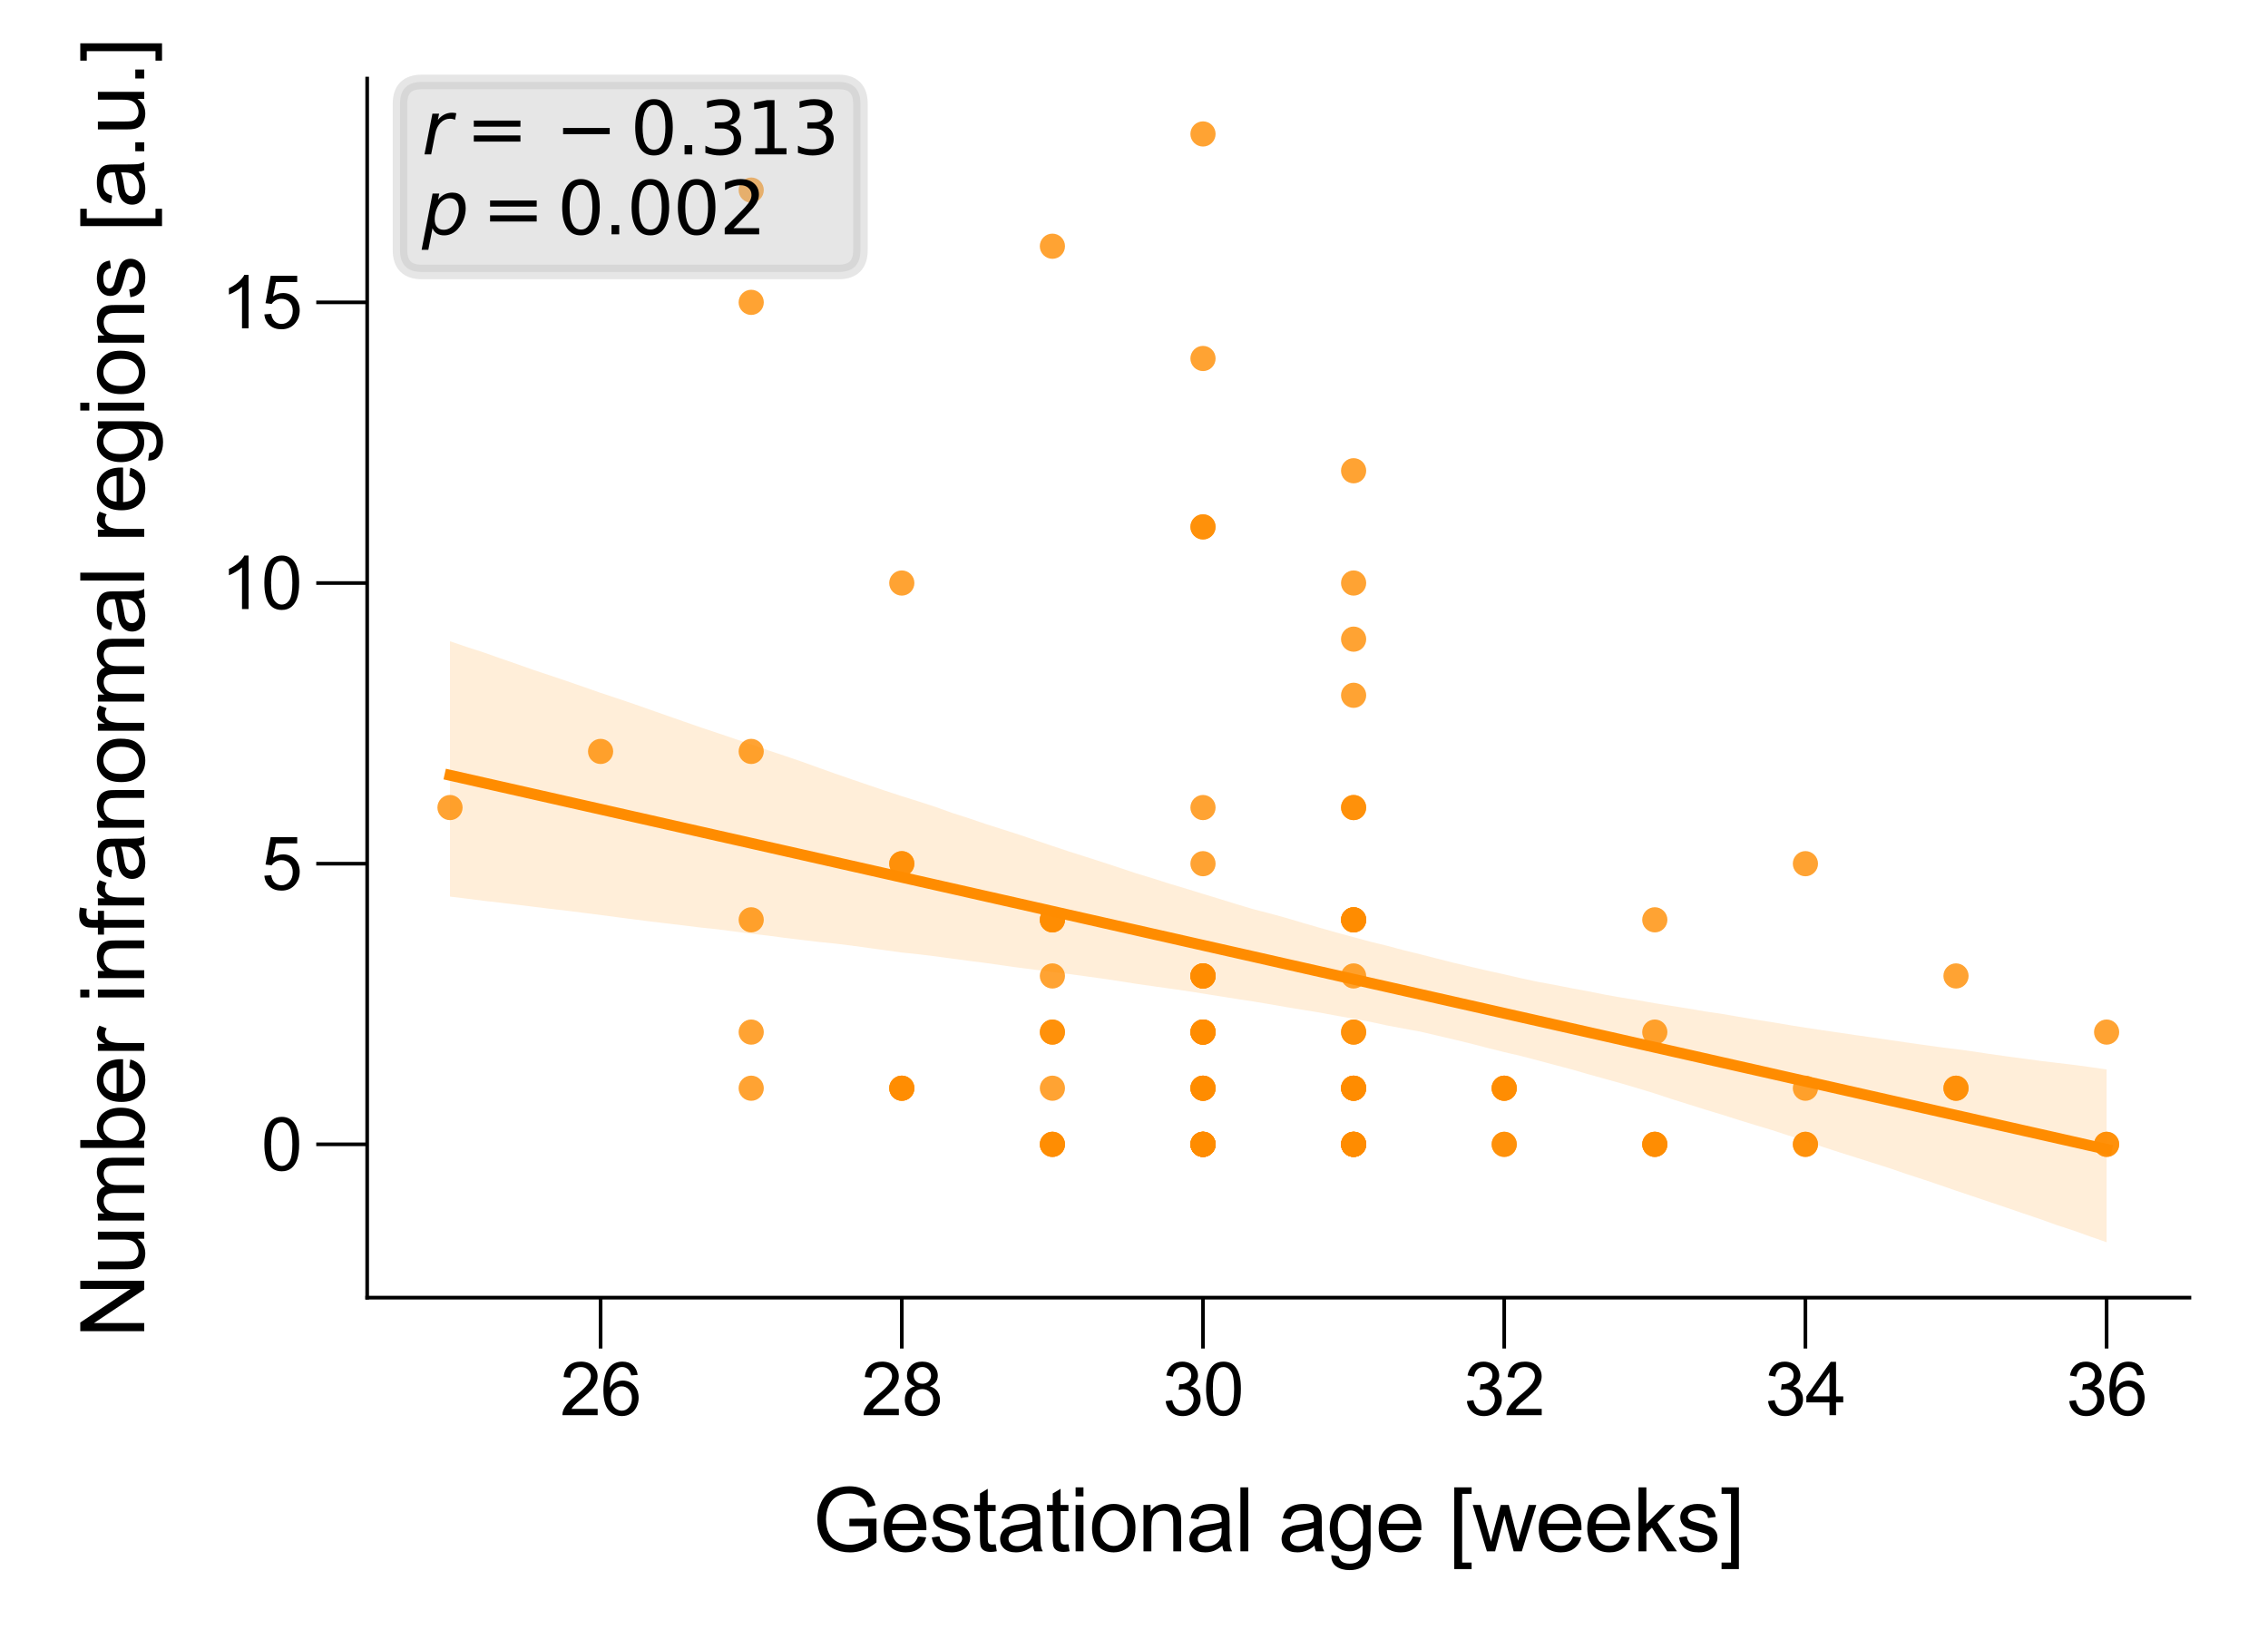 <?xml version="1.0" encoding="utf-8" standalone="no"?>
<!DOCTYPE svg PUBLIC "-//W3C//DTD SVG 1.1//EN"
  "http://www.w3.org/Graphics/SVG/1.1/DTD/svg11.dtd">
<svg xmlns:xlink="http://www.w3.org/1999/xlink" width="155.906pt" height="113.386pt" viewBox="0 0 155.906 113.386" xmlns="http://www.w3.org/2000/svg" version="1.1">
 <defs>
  <style type="text/css">*{stroke-linejoin: round; stroke-linecap: butt}</style>
 </defs>
 <g id="figure_1">
  <g id="patch_1">
   <path d="M 0 113.386 
L 155.906 113.386 
L 155.906 0 
L 0 0 
z
" style="fill: #ffffff"/>
  </g>
  <g id="axes_1">
   <g id="patch_2">
    <path d="M 25.24 89.218 
L 150.506 89.218 
L 150.506 5.4 
L 25.24 5.4 
z
" style="fill: #ffffff"/>
   </g>
   <g id="PathCollection_1">
    <defs>
     <path id="C0_0_2870282676" d="M 0 0.866 
C 0.23 0.866 0.45 0.775 0.612 0.612 
C 0.775 0.45 0.866 0.23 0.866 -0 
C 0.866 -0.23 0.775 -0.45 0.612 -0.612 
C 0.45 -0.775 0.23 -0.866 0 -0.866 
C -0.23 -0.866 -0.45 -0.775 -0.612 -0.612 
C -0.775 -0.45 -0.866 -0.23 -0.866 0 
C -0.866 0.23 -0.775 0.45 -0.612 0.612 
C -0.45 0.775 -0.23 0.866 0 0.866 
z
"/>
    </defs>
    <g clip-path="url(#pe7308d3057)">
     <use xlink:href="#C0_0_2870282676" x="82.696" y="78.678" style="fill: #ff8c00; fill-opacity: 0.8"/>
    </g>
    <g clip-path="url(#pe7308d3057)">
     <use xlink:href="#C0_0_2870282676" x="93.049" y="63.241" style="fill: #ff8c00; fill-opacity: 0.8"/>
    </g>
    <g clip-path="url(#pe7308d3057)">
     <use xlink:href="#C0_0_2870282676" x="93.049" y="74.819" style="fill: #ff8c00; fill-opacity: 0.8"/>
    </g>
    <g clip-path="url(#pe7308d3057)">
     <use xlink:href="#C0_0_2870282676" x="61.991" y="74.819" style="fill: #ff8c00; fill-opacity: 0.8"/>
    </g>
    <g clip-path="url(#pe7308d3057)">
     <use xlink:href="#C0_0_2870282676" x="93.049" y="67.1" style="fill: #ff8c00; fill-opacity: 0.8"/>
    </g>
    <g clip-path="url(#pe7308d3057)">
     <use xlink:href="#C0_0_2870282676" x="134.459" y="74.819" style="fill: #ff8c00; fill-opacity: 0.8"/>
    </g>
    <g clip-path="url(#pe7308d3057)">
     <use xlink:href="#C0_0_2870282676" x="93.049" y="40.085" style="fill: #ff8c00; fill-opacity: 0.8"/>
    </g>
    <g clip-path="url(#pe7308d3057)">
     <use xlink:href="#C0_0_2870282676" x="51.639" y="63.241" style="fill: #ff8c00; fill-opacity: 0.8"/>
    </g>
    <g clip-path="url(#pe7308d3057)">
     <use xlink:href="#C0_0_2870282676" x="82.696" y="67.1" style="fill: #ff8c00; fill-opacity: 0.8"/>
    </g>
    <g clip-path="url(#pe7308d3057)">
     <use xlink:href="#C0_0_2870282676" x="113.754" y="78.678" style="fill: #ff8c00; fill-opacity: 0.8"/>
    </g>
    <g clip-path="url(#pe7308d3057)">
     <use xlink:href="#C0_0_2870282676" x="41.286" y="51.663" style="fill: #ff8c00; fill-opacity: 0.8"/>
    </g>
    <g clip-path="url(#pe7308d3057)">
     <use xlink:href="#C0_0_2870282676" x="82.696" y="70.96" style="fill: #ff8c00; fill-opacity: 0.8"/>
    </g>
    <g clip-path="url(#pe7308d3057)">
     <use xlink:href="#C0_0_2870282676" x="82.696" y="78.678" style="fill: #ff8c00; fill-opacity: 0.8"/>
    </g>
    <g clip-path="url(#pe7308d3057)">
     <use xlink:href="#C0_0_2870282676" x="82.696" y="78.678" style="fill: #ff8c00; fill-opacity: 0.8"/>
    </g>
    <g clip-path="url(#pe7308d3057)">
     <use xlink:href="#C0_0_2870282676" x="72.344" y="63.241" style="fill: #ff8c00; fill-opacity: 0.8"/>
    </g>
    <g clip-path="url(#pe7308d3057)">
     <use xlink:href="#C0_0_2870282676" x="93.049" y="78.678" style="fill: #ff8c00; fill-opacity: 0.8"/>
    </g>
    <g clip-path="url(#pe7308d3057)">
     <use xlink:href="#C0_0_2870282676" x="72.344" y="78.678" style="fill: #ff8c00; fill-opacity: 0.8"/>
    </g>
    <g clip-path="url(#pe7308d3057)">
     <use xlink:href="#C0_0_2870282676" x="72.344" y="78.678" style="fill: #ff8c00; fill-opacity: 0.8"/>
    </g>
    <g clip-path="url(#pe7308d3057)">
     <use xlink:href="#C0_0_2870282676" x="82.696" y="55.522" style="fill: #ff8c00; fill-opacity: 0.8"/>
    </g>
    <g clip-path="url(#pe7308d3057)">
     <use xlink:href="#C0_0_2870282676" x="72.344" y="67.1" style="fill: #ff8c00; fill-opacity: 0.8"/>
    </g>
    <g clip-path="url(#pe7308d3057)">
     <use xlink:href="#C0_0_2870282676" x="51.639" y="20.788" style="fill: #ff8c00; fill-opacity: 0.8"/>
    </g>
    <g clip-path="url(#pe7308d3057)">
     <use xlink:href="#C0_0_2870282676" x="61.991" y="59.382" style="fill: #ff8c00; fill-opacity: 0.8"/>
    </g>
    <g clip-path="url(#pe7308d3057)">
     <use xlink:href="#C0_0_2870282676" x="93.049" y="74.819" style="fill: #ff8c00; fill-opacity: 0.8"/>
    </g>
    <g clip-path="url(#pe7308d3057)">
     <use xlink:href="#C0_0_2870282676" x="93.049" y="78.678" style="fill: #ff8c00; fill-opacity: 0.8"/>
    </g>
    <g clip-path="url(#pe7308d3057)">
     <use xlink:href="#C0_0_2870282676" x="30.934" y="55.522" style="fill: #ff8c00; fill-opacity: 0.8"/>
    </g>
    <g clip-path="url(#pe7308d3057)">
     <use xlink:href="#C0_0_2870282676" x="82.696" y="78.678" style="fill: #ff8c00; fill-opacity: 0.8"/>
    </g>
    <g clip-path="url(#pe7308d3057)">
     <use xlink:href="#C0_0_2870282676" x="82.696" y="78.678" style="fill: #ff8c00; fill-opacity: 0.8"/>
    </g>
    <g clip-path="url(#pe7308d3057)">
     <use xlink:href="#C0_0_2870282676" x="113.754" y="78.678" style="fill: #ff8c00; fill-opacity: 0.8"/>
    </g>
    <g clip-path="url(#pe7308d3057)">
     <use xlink:href="#C0_0_2870282676" x="82.696" y="24.647" style="fill: #ff8c00; fill-opacity: 0.8"/>
    </g>
    <g clip-path="url(#pe7308d3057)">
     <use xlink:href="#C0_0_2870282676" x="82.696" y="36.225" style="fill: #ff8c00; fill-opacity: 0.8"/>
    </g>
    <g clip-path="url(#pe7308d3057)">
     <use xlink:href="#C0_0_2870282676" x="82.696" y="74.819" style="fill: #ff8c00; fill-opacity: 0.8"/>
    </g>
    <g clip-path="url(#pe7308d3057)">
     <use xlink:href="#C0_0_2870282676" x="82.696" y="78.678" style="fill: #ff8c00; fill-opacity: 0.8"/>
    </g>
    <g clip-path="url(#pe7308d3057)">
     <use xlink:href="#C0_0_2870282676" x="144.812" y="78.678" style="fill: #ff8c00; fill-opacity: 0.8"/>
    </g>
    <g clip-path="url(#pe7308d3057)">
     <use xlink:href="#C0_0_2870282676" x="124.107" y="59.382" style="fill: #ff8c00; fill-opacity: 0.8"/>
    </g>
    <g clip-path="url(#pe7308d3057)">
     <use xlink:href="#C0_0_2870282676" x="93.049" y="70.96" style="fill: #ff8c00; fill-opacity: 0.8"/>
    </g>
    <g clip-path="url(#pe7308d3057)">
     <use xlink:href="#C0_0_2870282676" x="82.696" y="70.96" style="fill: #ff8c00; fill-opacity: 0.8"/>
    </g>
    <g clip-path="url(#pe7308d3057)">
     <use xlink:href="#C0_0_2870282676" x="61.991" y="40.085" style="fill: #ff8c00; fill-opacity: 0.8"/>
    </g>
    <g clip-path="url(#pe7308d3057)">
     <use xlink:href="#C0_0_2870282676" x="124.107" y="78.678" style="fill: #ff8c00; fill-opacity: 0.8"/>
    </g>
    <g clip-path="url(#pe7308d3057)">
     <use xlink:href="#C0_0_2870282676" x="72.344" y="70.96" style="fill: #ff8c00; fill-opacity: 0.8"/>
    </g>
    <g clip-path="url(#pe7308d3057)">
     <use xlink:href="#C0_0_2870282676" x="61.991" y="74.819" style="fill: #ff8c00; fill-opacity: 0.8"/>
    </g>
    <g clip-path="url(#pe7308d3057)">
     <use xlink:href="#C0_0_2870282676" x="51.639" y="74.819" style="fill: #ff8c00; fill-opacity: 0.8"/>
    </g>
    <g clip-path="url(#pe7308d3057)">
     <use xlink:href="#C0_0_2870282676" x="93.049" y="63.241" style="fill: #ff8c00; fill-opacity: 0.8"/>
    </g>
    <g clip-path="url(#pe7308d3057)">
     <use xlink:href="#C0_0_2870282676" x="72.344" y="63.241" style="fill: #ff8c00; fill-opacity: 0.8"/>
    </g>
    <g clip-path="url(#pe7308d3057)">
     <use xlink:href="#C0_0_2870282676" x="134.459" y="74.819" style="fill: #ff8c00; fill-opacity: 0.8"/>
    </g>
    <g clip-path="url(#pe7308d3057)">
     <use xlink:href="#C0_0_2870282676" x="93.049" y="78.678" style="fill: #ff8c00; fill-opacity: 0.8"/>
    </g>
    <g clip-path="url(#pe7308d3057)">
     <use xlink:href="#C0_0_2870282676" x="72.344" y="16.929" style="fill: #ff8c00; fill-opacity: 0.8"/>
    </g>
    <g clip-path="url(#pe7308d3057)">
     <use xlink:href="#C0_0_2870282676" x="134.459" y="67.1" style="fill: #ff8c00; fill-opacity: 0.8"/>
    </g>
    <g clip-path="url(#pe7308d3057)">
     <use xlink:href="#C0_0_2870282676" x="82.696" y="74.819" style="fill: #ff8c00; fill-opacity: 0.8"/>
    </g>
    <g clip-path="url(#pe7308d3057)">
     <use xlink:href="#C0_0_2870282676" x="82.696" y="67.1" style="fill: #ff8c00; fill-opacity: 0.8"/>
    </g>
    <g clip-path="url(#pe7308d3057)">
     <use xlink:href="#C0_0_2870282676" x="82.696" y="70.96" style="fill: #ff8c00; fill-opacity: 0.8"/>
    </g>
    <g clip-path="url(#pe7308d3057)">
     <use xlink:href="#C0_0_2870282676" x="113.754" y="78.678" style="fill: #ff8c00; fill-opacity: 0.8"/>
    </g>
    <g clip-path="url(#pe7308d3057)">
     <use xlink:href="#C0_0_2870282676" x="82.696" y="36.225" style="fill: #ff8c00; fill-opacity: 0.8"/>
    </g>
    <g clip-path="url(#pe7308d3057)">
     <use xlink:href="#C0_0_2870282676" x="51.639" y="13.069" style="fill: #ff8c00; fill-opacity: 0.8"/>
    </g>
    <g clip-path="url(#pe7308d3057)">
     <use xlink:href="#C0_0_2870282676" x="82.696" y="9.21" style="fill: #ff8c00; fill-opacity: 0.8"/>
    </g>
    <g clip-path="url(#pe7308d3057)">
     <use xlink:href="#C0_0_2870282676" x="103.402" y="78.678" style="fill: #ff8c00; fill-opacity: 0.8"/>
    </g>
    <g clip-path="url(#pe7308d3057)">
     <use xlink:href="#C0_0_2870282676" x="82.696" y="59.382" style="fill: #ff8c00; fill-opacity: 0.8"/>
    </g>
    <g clip-path="url(#pe7308d3057)">
     <use xlink:href="#C0_0_2870282676" x="93.049" y="74.819" style="fill: #ff8c00; fill-opacity: 0.8"/>
    </g>
    <g clip-path="url(#pe7308d3057)">
     <use xlink:href="#C0_0_2870282676" x="82.696" y="78.678" style="fill: #ff8c00; fill-opacity: 0.8"/>
    </g>
    <g clip-path="url(#pe7308d3057)">
     <use xlink:href="#C0_0_2870282676" x="93.049" y="43.944" style="fill: #ff8c00; fill-opacity: 0.8"/>
    </g>
    <g clip-path="url(#pe7308d3057)">
     <use xlink:href="#C0_0_2870282676" x="82.696" y="74.819" style="fill: #ff8c00; fill-opacity: 0.8"/>
    </g>
    <g clip-path="url(#pe7308d3057)">
     <use xlink:href="#C0_0_2870282676" x="93.049" y="63.241" style="fill: #ff8c00; fill-opacity: 0.8"/>
    </g>
    <g clip-path="url(#pe7308d3057)">
     <use xlink:href="#C0_0_2870282676" x="93.049" y="55.522" style="fill: #ff8c00; fill-opacity: 0.8"/>
    </g>
    <g clip-path="url(#pe7308d3057)">
     <use xlink:href="#C0_0_2870282676" x="72.344" y="74.819" style="fill: #ff8c00; fill-opacity: 0.8"/>
    </g>
    <g clip-path="url(#pe7308d3057)">
     <use xlink:href="#C0_0_2870282676" x="82.696" y="70.96" style="fill: #ff8c00; fill-opacity: 0.8"/>
    </g>
    <g clip-path="url(#pe7308d3057)">
     <use xlink:href="#C0_0_2870282676" x="82.696" y="70.96" style="fill: #ff8c00; fill-opacity: 0.8"/>
    </g>
    <g clip-path="url(#pe7308d3057)">
     <use xlink:href="#C0_0_2870282676" x="61.991" y="74.819" style="fill: #ff8c00; fill-opacity: 0.8"/>
    </g>
    <g clip-path="url(#pe7308d3057)">
     <use xlink:href="#C0_0_2870282676" x="93.049" y="78.678" style="fill: #ff8c00; fill-opacity: 0.8"/>
    </g>
    <g clip-path="url(#pe7308d3057)">
     <use xlink:href="#C0_0_2870282676" x="82.696" y="78.678" style="fill: #ff8c00; fill-opacity: 0.8"/>
    </g>
    <g clip-path="url(#pe7308d3057)">
     <use xlink:href="#C0_0_2870282676" x="93.049" y="55.522" style="fill: #ff8c00; fill-opacity: 0.8"/>
    </g>
    <g clip-path="url(#pe7308d3057)">
     <use xlink:href="#C0_0_2870282676" x="144.812" y="70.96" style="fill: #ff8c00; fill-opacity: 0.8"/>
    </g>
    <g clip-path="url(#pe7308d3057)">
     <use xlink:href="#C0_0_2870282676" x="124.107" y="78.678" style="fill: #ff8c00; fill-opacity: 0.8"/>
    </g>
    <g clip-path="url(#pe7308d3057)">
     <use xlink:href="#C0_0_2870282676" x="51.639" y="70.96" style="fill: #ff8c00; fill-opacity: 0.8"/>
    </g>
    <g clip-path="url(#pe7308d3057)">
     <use xlink:href="#C0_0_2870282676" x="144.812" y="78.678" style="fill: #ff8c00; fill-opacity: 0.8"/>
    </g>
    <g clip-path="url(#pe7308d3057)">
     <use xlink:href="#C0_0_2870282676" x="72.344" y="63.241" style="fill: #ff8c00; fill-opacity: 0.8"/>
    </g>
    <g clip-path="url(#pe7308d3057)">
     <use xlink:href="#C0_0_2870282676" x="82.696" y="67.1" style="fill: #ff8c00; fill-opacity: 0.8"/>
    </g>
    <g clip-path="url(#pe7308d3057)">
     <use xlink:href="#C0_0_2870282676" x="124.107" y="74.819" style="fill: #ff8c00; fill-opacity: 0.8"/>
    </g>
    <g clip-path="url(#pe7308d3057)">
     <use xlink:href="#C0_0_2870282676" x="51.639" y="51.663" style="fill: #ff8c00; fill-opacity: 0.8"/>
    </g>
    <g clip-path="url(#pe7308d3057)">
     <use xlink:href="#C0_0_2870282676" x="82.696" y="67.1" style="fill: #ff8c00; fill-opacity: 0.8"/>
    </g>
    <g clip-path="url(#pe7308d3057)">
     <use xlink:href="#C0_0_2870282676" x="61.991" y="59.382" style="fill: #ff8c00; fill-opacity: 0.8"/>
    </g>
    <g clip-path="url(#pe7308d3057)">
     <use xlink:href="#C0_0_2870282676" x="93.049" y="47.804" style="fill: #ff8c00; fill-opacity: 0.8"/>
    </g>
    <g clip-path="url(#pe7308d3057)">
     <use xlink:href="#C0_0_2870282676" x="82.696" y="74.819" style="fill: #ff8c00; fill-opacity: 0.8"/>
    </g>
    <g clip-path="url(#pe7308d3057)">
     <use xlink:href="#C0_0_2870282676" x="113.754" y="70.96" style="fill: #ff8c00; fill-opacity: 0.8"/>
    </g>
    <g clip-path="url(#pe7308d3057)">
     <use xlink:href="#C0_0_2870282676" x="72.344" y="70.96" style="fill: #ff8c00; fill-opacity: 0.8"/>
    </g>
    <g clip-path="url(#pe7308d3057)">
     <use xlink:href="#C0_0_2870282676" x="72.344" y="78.678" style="fill: #ff8c00; fill-opacity: 0.8"/>
    </g>
    <g clip-path="url(#pe7308d3057)">
     <use xlink:href="#C0_0_2870282676" x="103.402" y="74.819" style="fill: #ff8c00; fill-opacity: 0.8"/>
    </g>
    <g clip-path="url(#pe7308d3057)">
     <use xlink:href="#C0_0_2870282676" x="93.049" y="32.366" style="fill: #ff8c00; fill-opacity: 0.8"/>
    </g>
    <g clip-path="url(#pe7308d3057)">
     <use xlink:href="#C0_0_2870282676" x="93.049" y="74.819" style="fill: #ff8c00; fill-opacity: 0.8"/>
    </g>
    <g clip-path="url(#pe7308d3057)">
     <use xlink:href="#C0_0_2870282676" x="93.049" y="63.241" style="fill: #ff8c00; fill-opacity: 0.8"/>
    </g>
    <g clip-path="url(#pe7308d3057)">
     <use xlink:href="#C0_0_2870282676" x="82.696" y="67.1" style="fill: #ff8c00; fill-opacity: 0.8"/>
    </g>
    <g clip-path="url(#pe7308d3057)">
     <use xlink:href="#C0_0_2870282676" x="103.402" y="74.819" style="fill: #ff8c00; fill-opacity: 0.8"/>
    </g>
    <g clip-path="url(#pe7308d3057)">
     <use xlink:href="#C0_0_2870282676" x="93.049" y="78.678" style="fill: #ff8c00; fill-opacity: 0.8"/>
    </g>
    <g clip-path="url(#pe7308d3057)">
     <use xlink:href="#C0_0_2870282676" x="103.402" y="78.678" style="fill: #ff8c00; fill-opacity: 0.8"/>
    </g>
    <g clip-path="url(#pe7308d3057)">
     <use xlink:href="#C0_0_2870282676" x="93.049" y="78.678" style="fill: #ff8c00; fill-opacity: 0.8"/>
    </g>
    <g clip-path="url(#pe7308d3057)">
     <use xlink:href="#C0_0_2870282676" x="93.049" y="70.96" style="fill: #ff8c00; fill-opacity: 0.8"/>
    </g>
    <g clip-path="url(#pe7308d3057)">
     <use xlink:href="#C0_0_2870282676" x="103.402" y="74.819" style="fill: #ff8c00; fill-opacity: 0.8"/>
    </g>
    <g clip-path="url(#pe7308d3057)">
     <use xlink:href="#C0_0_2870282676" x="113.754" y="63.241" style="fill: #ff8c00; fill-opacity: 0.8"/>
    </g>
   </g>
   <g id="PolyCollection_1">
    <path d="M 30.934 44.089 
L 30.934 61.646 
L 32.084 61.784 
L 33.234 61.932 
L 34.385 62.063 
L 35.535 62.202 
L 36.685 62.344 
L 37.836 62.485 
L 38.986 62.618 
L 40.136 62.763 
L 41.286 62.909 
L 42.437 63.063 
L 43.587 63.211 
L 44.737 63.359 
L 45.888 63.495 
L 47.038 63.635 
L 48.188 63.775 
L 49.338 63.895 
L 50.489 64.044 
L 51.639 64.197 
L 52.789 64.328 
L 53.939 64.481 
L 55.09 64.62 
L 56.24 64.757 
L 57.39 64.874 
L 58.541 65.015 
L 59.691 65.172 
L 60.841 65.331 
L 61.991 65.49 
L 63.142 65.61 
L 64.292 65.75 
L 65.442 65.905 
L 66.593 66.061 
L 67.743 66.207 
L 68.893 66.371 
L 70.043 66.532 
L 71.194 66.679 
L 72.344 66.827 
L 73.494 66.969 
L 74.645 67.126 
L 75.795 67.285 
L 76.945 67.456 
L 78.095 67.64 
L 79.246 67.803 
L 80.396 67.966 
L 81.546 68.13 
L 82.696 68.312 
L 83.847 68.496 
L 84.997 68.678 
L 86.147 68.854 
L 87.298 69.046 
L 88.448 69.248 
L 89.598 69.435 
L 90.748 69.624 
L 91.899 69.838 
L 93.049 70.042 
L 94.199 70.256 
L 95.35 70.505 
L 96.5 70.721 
L 97.65 70.932 
L 98.8 71.2 
L 99.951 71.471 
L 101.101 71.75 
L 102.251 72.048 
L 103.402 72.337 
L 104.552 72.603 
L 105.702 72.905 
L 106.852 73.213 
L 108.003 73.516 
L 109.153 73.85 
L 110.303 74.168 
L 111.454 74.49 
L 112.604 74.829 
L 113.754 75.18 
L 114.904 75.562 
L 116.055 75.922 
L 117.205 76.284 
L 118.355 76.633 
L 119.505 76.998 
L 120.656 77.352 
L 121.806 77.699 
L 122.956 78.074 
L 124.107 78.447 
L 125.257 78.841 
L 126.407 79.214 
L 127.557 79.577 
L 128.708 79.943 
L 129.858 80.307 
L 131.008 80.703 
L 132.159 81.078 
L 133.309 81.464 
L 134.459 81.864 
L 135.609 82.25 
L 136.76 82.636 
L 137.91 83.024 
L 139.06 83.419 
L 140.211 83.807 
L 141.361 84.221 
L 142.511 84.595 
L 143.661 85.009 
L 144.812 85.408 
L 144.812 73.527 
L 144.812 73.527 
L 143.661 73.363 
L 142.511 73.208 
L 141.361 73.072 
L 140.211 72.934 
L 139.06 72.778 
L 137.91 72.624 
L 136.76 72.463 
L 135.609 72.288 
L 134.459 72.131 
L 133.309 71.989 
L 132.159 71.83 
L 131.008 71.666 
L 129.858 71.498 
L 128.708 71.329 
L 127.557 71.167 
L 126.407 70.995 
L 125.257 70.829 
L 124.107 70.656 
L 122.956 70.472 
L 121.806 70.278 
L 120.656 70.097 
L 119.505 69.904 
L 118.355 69.706 
L 117.205 69.537 
L 116.055 69.341 
L 114.904 69.158 
L 113.754 68.975 
L 112.604 68.77 
L 111.454 68.585 
L 110.303 68.38 
L 109.153 68.15 
L 108.003 67.939 
L 106.852 67.712 
L 105.702 67.501 
L 104.552 67.255 
L 103.402 66.99 
L 102.251 66.736 
L 101.101 66.469 
L 99.951 66.201 
L 98.8 65.908 
L 97.65 65.615 
L 96.5 65.333 
L 95.35 65.025 
L 94.199 64.745 
L 93.049 64.432 
L 91.899 64.122 
L 90.748 63.795 
L 89.598 63.464 
L 88.448 63.12 
L 87.298 62.805 
L 86.147 62.507 
L 84.997 62.163 
L 83.847 61.807 
L 82.696 61.459 
L 81.546 61.102 
L 80.396 60.759 
L 79.246 60.391 
L 78.095 60.043 
L 76.945 59.657 
L 75.795 59.28 
L 74.645 58.911 
L 73.494 58.546 
L 72.344 58.163 
L 71.194 57.772 
L 70.043 57.383 
L 68.893 57.013 
L 67.743 56.647 
L 66.593 56.257 
L 65.442 55.886 
L 64.292 55.474 
L 63.142 55.1 
L 61.991 54.74 
L 60.841 54.363 
L 59.691 53.973 
L 58.541 53.58 
L 57.39 53.183 
L 56.24 52.772 
L 55.09 52.357 
L 53.939 51.965 
L 52.789 51.58 
L 51.639 51.183 
L 50.489 50.792 
L 49.338 50.402 
L 48.188 50.019 
L 47.038 49.617 
L 45.888 49.215 
L 44.737 48.812 
L 43.587 48.407 
L 42.437 48.017 
L 41.286 47.637 
L 40.136 47.232 
L 38.986 46.836 
L 37.836 46.445 
L 36.685 46.066 
L 35.535 45.657 
L 34.385 45.26 
L 33.234 44.853 
L 32.084 44.481 
L 30.934 44.089 
z
" clip-path="url(#pe7308d3057)" style="fill: #ff8c00; fill-opacity: 0.15"/>
   </g>
   <g id="matplotlib.axis_1">
    <g id="xtick_1">
     <g id="line2d_1">
      <defs>
       <path id="m3d3ac3a932" d="M 0 0 
L 0 3.5 
" style="stroke: #000000; stroke-width: 0.25"/>
      </defs>
      <g>
       <use xlink:href="#m3d3ac3a932" x="41.286" y="89.218" style="stroke: #000000; stroke-width: 0.25"/>
      </g>
     </g>
     <g id="text_1">
      <!-- 26 -->
      <g transform="translate(38.506 97.297) scale(0.05 -0.05)">
       <defs>
        <path id="ArialMT-32" d="M 3222 541 
L 3222 0 
L 194 0 
Q 188 203 259 391 
Q 375 700 629 1000 
Q 884 1300 1366 1694 
Q 2113 2306 2375 2664 
Q 2638 3022 2638 3341 
Q 2638 3675 2398 3904 
Q 2159 4134 1775 4134 
Q 1369 4134 1125 3890 
Q 881 3647 878 3216 
L 300 3275 
Q 359 3922 746 4261 
Q 1134 4600 1788 4600 
Q 2447 4600 2831 4234 
Q 3216 3869 3216 3328 
Q 3216 3053 3103 2787 
Q 2991 2522 2730 2228 
Q 2469 1934 1863 1422 
Q 1356 997 1212 845 
Q 1069 694 975 541 
L 3222 541 
z
" transform="scale(0.016)"/>
        <path id="ArialMT-36" d="M 3184 3459 
L 2625 3416 
Q 2550 3747 2413 3897 
Q 2184 4138 1850 4138 
Q 1581 4138 1378 3988 
Q 1113 3794 959 3422 
Q 806 3050 800 2363 
Q 1003 2672 1297 2822 
Q 1591 2972 1913 2972 
Q 2475 2972 2870 2558 
Q 3266 2144 3266 1488 
Q 3266 1056 3080 686 
Q 2894 316 2569 119 
Q 2244 -78 1831 -78 
Q 1128 -78 684 439 
Q 241 956 241 2144 
Q 241 3472 731 4075 
Q 1159 4600 1884 4600 
Q 2425 4600 2770 4297 
Q 3116 3994 3184 3459 
z
M 888 1484 
Q 888 1194 1011 928 
Q 1134 663 1356 523 
Q 1578 384 1822 384 
Q 2178 384 2434 671 
Q 2691 959 2691 1453 
Q 2691 1928 2437 2201 
Q 2184 2475 1800 2475 
Q 1419 2475 1153 2201 
Q 888 1928 888 1484 
z
" transform="scale(0.016)"/>
       </defs>
       <use xlink:href="#ArialMT-32"/>
       <use xlink:href="#ArialMT-36" x="55.615"/>
      </g>
     </g>
    </g>
    <g id="xtick_2">
     <g id="line2d_2">
      <g>
       <use xlink:href="#m3d3ac3a932" x="61.991" y="89.218" style="stroke: #000000; stroke-width: 0.25"/>
      </g>
     </g>
     <g id="text_2">
      <!-- 28 -->
      <g transform="translate(59.211 97.297) scale(0.05 -0.05)">
       <defs>
        <path id="ArialMT-38" d="M 1131 2484 
Q 781 2613 612 2850 
Q 444 3088 444 3419 
Q 444 3919 803 4259 
Q 1163 4600 1759 4600 
Q 2359 4600 2725 4251 
Q 3091 3903 3091 3403 
Q 3091 3084 2923 2848 
Q 2756 2613 2416 2484 
Q 2838 2347 3058 2040 
Q 3278 1734 3278 1309 
Q 3278 722 2862 322 
Q 2447 -78 1769 -78 
Q 1091 -78 675 323 
Q 259 725 259 1325 
Q 259 1772 486 2073 
Q 713 2375 1131 2484 
z
M 1019 3438 
Q 1019 3113 1228 2906 
Q 1438 2700 1772 2700 
Q 2097 2700 2305 2904 
Q 2513 3109 2513 3406 
Q 2513 3716 2298 3927 
Q 2084 4138 1766 4138 
Q 1444 4138 1231 3931 
Q 1019 3725 1019 3438 
z
M 838 1322 
Q 838 1081 952 856 
Q 1066 631 1291 507 
Q 1516 384 1775 384 
Q 2178 384 2440 643 
Q 2703 903 2703 1303 
Q 2703 1709 2433 1975 
Q 2163 2241 1756 2241 
Q 1359 2241 1098 1978 
Q 838 1716 838 1322 
z
" transform="scale(0.016)"/>
       </defs>
       <use xlink:href="#ArialMT-32"/>
       <use xlink:href="#ArialMT-38" x="55.615"/>
      </g>
     </g>
    </g>
    <g id="xtick_3">
     <g id="line2d_3">
      <g>
       <use xlink:href="#m3d3ac3a932" x="82.696" y="89.218" style="stroke: #000000; stroke-width: 0.25"/>
      </g>
     </g>
     <g id="text_3">
      <!-- 30 -->
      <g transform="translate(79.916 97.297) scale(0.05 -0.05)">
       <defs>
        <path id="ArialMT-33" d="M 269 1209 
L 831 1284 
Q 928 806 1161 595 
Q 1394 384 1728 384 
Q 2125 384 2398 659 
Q 2672 934 2672 1341 
Q 2672 1728 2419 1979 
Q 2166 2231 1775 2231 
Q 1616 2231 1378 2169 
L 1441 2663 
Q 1497 2656 1531 2656 
Q 1891 2656 2178 2843 
Q 2466 3031 2466 3422 
Q 2466 3731 2256 3934 
Q 2047 4138 1716 4138 
Q 1388 4138 1169 3931 
Q 950 3725 888 3313 
L 325 3413 
Q 428 3978 793 4289 
Q 1159 4600 1703 4600 
Q 2078 4600 2393 4439 
Q 2709 4278 2876 4000 
Q 3044 3722 3044 3409 
Q 3044 3113 2884 2869 
Q 2725 2625 2413 2481 
Q 2819 2388 3044 2092 
Q 3269 1797 3269 1353 
Q 3269 753 2831 336 
Q 2394 -81 1725 -81 
Q 1122 -81 723 278 
Q 325 638 269 1209 
z
" transform="scale(0.016)"/>
        <path id="ArialMT-30" d="M 266 2259 
Q 266 3072 433 3567 
Q 600 4063 929 4331 
Q 1259 4600 1759 4600 
Q 2128 4600 2406 4451 
Q 2684 4303 2865 4023 
Q 3047 3744 3150 3342 
Q 3253 2941 3253 2259 
Q 3253 1453 3087 958 
Q 2922 463 2592 192 
Q 2263 -78 1759 -78 
Q 1097 -78 719 397 
Q 266 969 266 2259 
z
M 844 2259 
Q 844 1131 1108 757 
Q 1372 384 1759 384 
Q 2147 384 2411 759 
Q 2675 1134 2675 2259 
Q 2675 3391 2411 3762 
Q 2147 4134 1753 4134 
Q 1366 4134 1134 3806 
Q 844 3388 844 2259 
z
" transform="scale(0.016)"/>
       </defs>
       <use xlink:href="#ArialMT-33"/>
       <use xlink:href="#ArialMT-30" x="55.615"/>
      </g>
     </g>
    </g>
    <g id="xtick_4">
     <g id="line2d_4">
      <g>
       <use xlink:href="#m3d3ac3a932" x="103.402" y="89.218" style="stroke: #000000; stroke-width: 0.25"/>
      </g>
     </g>
     <g id="text_4">
      <!-- 32 -->
      <g transform="translate(100.621 97.297) scale(0.05 -0.05)">
       <use xlink:href="#ArialMT-33"/>
       <use xlink:href="#ArialMT-32" x="55.615"/>
      </g>
     </g>
    </g>
    <g id="xtick_5">
     <g id="line2d_5">
      <g>
       <use xlink:href="#m3d3ac3a932" x="124.107" y="89.218" style="stroke: #000000; stroke-width: 0.25"/>
      </g>
     </g>
     <g id="text_5">
      <!-- 34 -->
      <g transform="translate(121.326 97.297) scale(0.05 -0.05)">
       <defs>
        <path id="ArialMT-34" d="M 2069 0 
L 2069 1097 
L 81 1097 
L 81 1613 
L 2172 4581 
L 2631 4581 
L 2631 1613 
L 3250 1613 
L 3250 1097 
L 2631 1097 
L 2631 0 
L 2069 0 
z
M 2069 1613 
L 2069 3678 
L 634 1613 
L 2069 1613 
z
" transform="scale(0.016)"/>
       </defs>
       <use xlink:href="#ArialMT-33"/>
       <use xlink:href="#ArialMT-34" x="55.615"/>
      </g>
     </g>
    </g>
    <g id="xtick_6">
     <g id="line2d_6">
      <g>
       <use xlink:href="#m3d3ac3a932" x="144.812" y="89.218" style="stroke: #000000; stroke-width: 0.25"/>
      </g>
     </g>
     <g id="text_6">
      <!-- 36 -->
      <g transform="translate(142.031 97.297) scale(0.05 -0.05)">
       <use xlink:href="#ArialMT-33"/>
       <use xlink:href="#ArialMT-36" x="55.615"/>
      </g>
     </g>
    </g>
    <g id="text_7">
     <!-- Gestational age [weeks] -->
     <g transform="translate(55.856 106.659) scale(0.06 -0.06)">
      <defs>
       <path id="ArialMT-47" d="M 2638 1797 
L 2638 2334 
L 4578 2338 
L 4578 638 
Q 4131 281 3656 101 
Q 3181 -78 2681 -78 
Q 2006 -78 1454 211 
Q 903 500 622 1047 
Q 341 1594 341 2269 
Q 341 2938 620 3517 
Q 900 4097 1425 4378 
Q 1950 4659 2634 4659 
Q 3131 4659 3532 4498 
Q 3934 4338 4162 4050 
Q 4391 3763 4509 3300 
L 3963 3150 
Q 3859 3500 3706 3700 
Q 3553 3900 3268 4020 
Q 2984 4141 2638 4141 
Q 2222 4141 1919 4014 
Q 1616 3888 1430 3681 
Q 1244 3475 1141 3228 
Q 966 2803 966 2306 
Q 966 1694 1177 1281 
Q 1388 869 1791 669 
Q 2194 469 2647 469 
Q 3041 469 3416 620 
Q 3791 772 3984 944 
L 3984 1797 
L 2638 1797 
z
" transform="scale(0.016)"/>
       <path id="ArialMT-65" d="M 2694 1069 
L 3275 997 
Q 3138 488 2766 206 
Q 2394 -75 1816 -75 
Q 1088 -75 661 373 
Q 234 822 234 1631 
Q 234 2469 665 2931 
Q 1097 3394 1784 3394 
Q 2450 3394 2872 2941 
Q 3294 2488 3294 1666 
Q 3294 1616 3291 1516 
L 816 1516 
Q 847 969 1125 678 
Q 1403 388 1819 388 
Q 2128 388 2347 550 
Q 2566 713 2694 1069 
z
M 847 1978 
L 2700 1978 
Q 2663 2397 2488 2606 
Q 2219 2931 1791 2931 
Q 1403 2931 1139 2672 
Q 875 2413 847 1978 
z
" transform="scale(0.016)"/>
       <path id="ArialMT-73" d="M 197 991 
L 753 1078 
Q 800 744 1014 566 
Q 1228 388 1613 388 
Q 2000 388 2187 545 
Q 2375 703 2375 916 
Q 2375 1106 2209 1216 
Q 2094 1291 1634 1406 
Q 1016 1563 777 1677 
Q 538 1791 414 1992 
Q 291 2194 291 2438 
Q 291 2659 392 2848 
Q 494 3038 669 3163 
Q 800 3259 1026 3326 
Q 1253 3394 1513 3394 
Q 1903 3394 2198 3281 
Q 2494 3169 2634 2976 
Q 2775 2784 2828 2463 
L 2278 2388 
Q 2241 2644 2061 2787 
Q 1881 2931 1553 2931 
Q 1166 2931 1000 2803 
Q 834 2675 834 2503 
Q 834 2394 903 2306 
Q 972 2216 1119 2156 
Q 1203 2125 1616 2013 
Q 2213 1853 2448 1751 
Q 2684 1650 2818 1456 
Q 2953 1263 2953 975 
Q 2953 694 2789 445 
Q 2625 197 2315 61 
Q 2006 -75 1616 -75 
Q 969 -75 630 194 
Q 291 463 197 991 
z
" transform="scale(0.016)"/>
       <path id="ArialMT-74" d="M 1650 503 
L 1731 6 
Q 1494 -44 1306 -44 
Q 1000 -44 831 53 
Q 663 150 594 308 
Q 525 466 525 972 
L 525 2881 
L 113 2881 
L 113 3319 
L 525 3319 
L 525 4141 
L 1084 4478 
L 1084 3319 
L 1650 3319 
L 1650 2881 
L 1084 2881 
L 1084 941 
Q 1084 700 1114 631 
Q 1144 563 1211 522 
Q 1278 481 1403 481 
Q 1497 481 1650 503 
z
" transform="scale(0.016)"/>
       <path id="ArialMT-61" d="M 2588 409 
Q 2275 144 1986 34 
Q 1697 -75 1366 -75 
Q 819 -75 525 192 
Q 231 459 231 875 
Q 231 1119 342 1320 
Q 453 1522 633 1644 
Q 813 1766 1038 1828 
Q 1203 1872 1538 1913 
Q 2219 1994 2541 2106 
Q 2544 2222 2544 2253 
Q 2544 2597 2384 2738 
Q 2169 2928 1744 2928 
Q 1347 2928 1158 2789 
Q 969 2650 878 2297 
L 328 2372 
Q 403 2725 575 2942 
Q 747 3159 1072 3276 
Q 1397 3394 1825 3394 
Q 2250 3394 2515 3294 
Q 2781 3194 2906 3042 
Q 3031 2891 3081 2659 
Q 3109 2516 3109 2141 
L 3109 1391 
Q 3109 606 3145 398 
Q 3181 191 3288 0 
L 2700 0 
Q 2613 175 2588 409 
z
M 2541 1666 
Q 2234 1541 1622 1453 
Q 1275 1403 1131 1340 
Q 988 1278 909 1158 
Q 831 1038 831 891 
Q 831 666 1001 516 
Q 1172 366 1500 366 
Q 1825 366 2078 508 
Q 2331 650 2450 897 
Q 2541 1088 2541 1459 
L 2541 1666 
z
" transform="scale(0.016)"/>
       <path id="ArialMT-69" d="M 425 3934 
L 425 4581 
L 988 4581 
L 988 3934 
L 425 3934 
z
M 425 0 
L 425 3319 
L 988 3319 
L 988 0 
L 425 0 
z
" transform="scale(0.016)"/>
       <path id="ArialMT-6f" d="M 213 1659 
Q 213 2581 725 3025 
Q 1153 3394 1769 3394 
Q 2453 3394 2887 2945 
Q 3322 2497 3322 1706 
Q 3322 1066 3130 698 
Q 2938 331 2570 128 
Q 2203 -75 1769 -75 
Q 1072 -75 642 372 
Q 213 819 213 1659 
z
M 791 1659 
Q 791 1022 1069 705 
Q 1347 388 1769 388 
Q 2188 388 2466 706 
Q 2744 1025 2744 1678 
Q 2744 2294 2464 2611 
Q 2184 2928 1769 2928 
Q 1347 2928 1069 2612 
Q 791 2297 791 1659 
z
" transform="scale(0.016)"/>
       <path id="ArialMT-6e" d="M 422 0 
L 422 3319 
L 928 3319 
L 928 2847 
Q 1294 3394 1984 3394 
Q 2284 3394 2536 3286 
Q 2788 3178 2913 3003 
Q 3038 2828 3088 2588 
Q 3119 2431 3119 2041 
L 3119 0 
L 2556 0 
L 2556 2019 
Q 2556 2363 2490 2533 
Q 2425 2703 2258 2804 
Q 2091 2906 1866 2906 
Q 1506 2906 1245 2678 
Q 984 2450 984 1813 
L 984 0 
L 422 0 
z
" transform="scale(0.016)"/>
       <path id="ArialMT-6c" d="M 409 0 
L 409 4581 
L 972 4581 
L 972 0 
L 409 0 
z
" transform="scale(0.016)"/>
       <path id="ArialMT-20" transform="scale(0.016)"/>
       <path id="ArialMT-67" d="M 319 -275 
L 866 -356 
Q 900 -609 1056 -725 
Q 1266 -881 1628 -881 
Q 2019 -881 2231 -725 
Q 2444 -569 2519 -288 
Q 2563 -116 2559 434 
Q 2191 0 1641 0 
Q 956 0 581 494 
Q 206 988 206 1678 
Q 206 2153 378 2554 
Q 550 2956 876 3175 
Q 1203 3394 1644 3394 
Q 2231 3394 2613 2919 
L 2613 3319 
L 3131 3319 
L 3131 450 
Q 3131 -325 2973 -648 
Q 2816 -972 2473 -1159 
Q 2131 -1347 1631 -1347 
Q 1038 -1347 672 -1080 
Q 306 -813 319 -275 
z
M 784 1719 
Q 784 1066 1043 766 
Q 1303 466 1694 466 
Q 2081 466 2343 764 
Q 2606 1063 2606 1700 
Q 2606 2309 2336 2618 
Q 2066 2928 1684 2928 
Q 1309 2928 1046 2623 
Q 784 2319 784 1719 
z
" transform="scale(0.016)"/>
       <path id="ArialMT-5b" d="M 434 -1272 
L 434 4581 
L 1675 4581 
L 1675 4116 
L 997 4116 
L 997 -806 
L 1675 -806 
L 1675 -1272 
L 434 -1272 
z
" transform="scale(0.016)"/>
       <path id="ArialMT-77" d="M 1034 0 
L 19 3319 
L 600 3319 
L 1128 1403 
L 1325 691 
Q 1338 744 1497 1375 
L 2025 3319 
L 2603 3319 
L 3100 1394 
L 3266 759 
L 3456 1400 
L 4025 3319 
L 4572 3319 
L 3534 0 
L 2950 0 
L 2422 1988 
L 2294 2553 
L 1622 0 
L 1034 0 
z
" transform="scale(0.016)"/>
       <path id="ArialMT-6b" d="M 425 0 
L 425 4581 
L 988 4581 
L 988 1969 
L 2319 3319 
L 3047 3319 
L 1778 2088 
L 3175 0 
L 2481 0 
L 1384 1697 
L 988 1316 
L 988 0 
L 425 0 
z
" transform="scale(0.016)"/>
       <path id="ArialMT-5d" d="M 1363 -1272 
L 122 -1272 
L 122 -806 
L 800 -806 
L 800 4116 
L 122 4116 
L 122 4581 
L 1363 4581 
L 1363 -1272 
z
" transform="scale(0.016)"/>
      </defs>
      <use xlink:href="#ArialMT-47"/>
      <use xlink:href="#ArialMT-65" x="77.783"/>
      <use xlink:href="#ArialMT-73" x="133.398"/>
      <use xlink:href="#ArialMT-74" x="183.398"/>
      <use xlink:href="#ArialMT-61" x="211.182"/>
      <use xlink:href="#ArialMT-74" x="266.797"/>
      <use xlink:href="#ArialMT-69" x="294.58"/>
      <use xlink:href="#ArialMT-6f" x="316.797"/>
      <use xlink:href="#ArialMT-6e" x="372.412"/>
      <use xlink:href="#ArialMT-61" x="428.027"/>
      <use xlink:href="#ArialMT-6c" x="483.643"/>
      <use xlink:href="#ArialMT-20" x="505.859"/>
      <use xlink:href="#ArialMT-61" x="533.643"/>
      <use xlink:href="#ArialMT-67" x="589.258"/>
      <use xlink:href="#ArialMT-65" x="644.873"/>
      <use xlink:href="#ArialMT-20" x="700.488"/>
      <use xlink:href="#ArialMT-5b" x="728.271"/>
      <use xlink:href="#ArialMT-77" x="756.055"/>
      <use xlink:href="#ArialMT-65" x="828.271"/>
      <use xlink:href="#ArialMT-65" x="883.887"/>
      <use xlink:href="#ArialMT-6b" x="939.502"/>
      <use xlink:href="#ArialMT-73" x="989.502"/>
      <use xlink:href="#ArialMT-5d" x="1039.502"/>
     </g>
    </g>
   </g>
   <g id="matplotlib.axis_2">
    <g id="ytick_1">
     <g id="line2d_7">
      <defs>
       <path id="mf3d6068d07" d="M 0 0 
L -3.5 0 
" style="stroke: #000000; stroke-width: 0.25"/>
      </defs>
      <g>
       <use xlink:href="#mf3d6068d07" x="25.24" y="78.678" style="stroke: #000000; stroke-width: 0.25"/>
      </g>
     </g>
     <g id="text_8">
      <!-- 0 -->
      <g transform="translate(17.96 80.468) scale(0.05 -0.05)">
       <use xlink:href="#ArialMT-30"/>
      </g>
     </g>
    </g>
    <g id="ytick_2">
     <g id="line2d_8">
      <g>
       <use xlink:href="#mf3d6068d07" x="25.24" y="59.382" style="stroke: #000000; stroke-width: 0.25"/>
      </g>
     </g>
     <g id="text_9">
      <!-- 5 -->
      <g transform="translate(17.96 61.171) scale(0.05 -0.05)">
       <defs>
        <path id="ArialMT-35" d="M 266 1200 
L 856 1250 
Q 922 819 1161 601 
Q 1400 384 1738 384 
Q 2144 384 2425 690 
Q 2706 997 2706 1503 
Q 2706 1984 2436 2262 
Q 2166 2541 1728 2541 
Q 1456 2541 1237 2417 
Q 1019 2294 894 2097 
L 366 2166 
L 809 4519 
L 3088 4519 
L 3088 3981 
L 1259 3981 
L 1013 2750 
Q 1425 3038 1878 3038 
Q 2478 3038 2890 2622 
Q 3303 2206 3303 1553 
Q 3303 931 2941 478 
Q 2500 -78 1738 -78 
Q 1113 -78 717 272 
Q 322 622 266 1200 
z
" transform="scale(0.016)"/>
       </defs>
       <use xlink:href="#ArialMT-35"/>
      </g>
     </g>
    </g>
    <g id="ytick_3">
     <g id="line2d_9">
      <g>
       <use xlink:href="#mf3d6068d07" x="25.24" y="40.085" style="stroke: #000000; stroke-width: 0.25"/>
      </g>
     </g>
     <g id="text_10">
      <!-- 10 -->
      <g transform="translate(15.179 41.874) scale(0.05 -0.05)">
       <defs>
        <path id="ArialMT-31" d="M 2384 0 
L 1822 0 
L 1822 3584 
Q 1619 3391 1289 3197 
Q 959 3003 697 2906 
L 697 3450 
Q 1169 3672 1522 3987 
Q 1875 4303 2022 4600 
L 2384 4600 
L 2384 0 
z
" transform="scale(0.016)"/>
       </defs>
       <use xlink:href="#ArialMT-31"/>
       <use xlink:href="#ArialMT-30" x="55.615"/>
      </g>
     </g>
    </g>
    <g id="ytick_4">
     <g id="line2d_10">
      <g>
       <use xlink:href="#mf3d6068d07" x="25.24" y="20.788" style="stroke: #000000; stroke-width: 0.25"/>
      </g>
     </g>
     <g id="text_11">
      <!-- 15 -->
      <g transform="translate(15.179 22.577) scale(0.05 -0.05)">
       <use xlink:href="#ArialMT-31"/>
       <use xlink:href="#ArialMT-35" x="55.615"/>
      </g>
     </g>
    </g>
    <g id="text_12">
     <!-- Number infranormal regions [a.u.] -->
     <g transform="translate(9.916 91.992) rotate(-90) scale(0.06 -0.06)">
      <defs>
       <path id="ArialMT-4e" d="M 488 0 
L 488 4581 
L 1109 4581 
L 3516 984 
L 3516 4581 
L 4097 4581 
L 4097 0 
L 3475 0 
L 1069 3600 
L 1069 0 
L 488 0 
z
" transform="scale(0.016)"/>
       <path id="ArialMT-75" d="M 2597 0 
L 2597 488 
Q 2209 -75 1544 -75 
Q 1250 -75 995 37 
Q 741 150 617 320 
Q 494 491 444 738 
Q 409 903 409 1263 
L 409 3319 
L 972 3319 
L 972 1478 
Q 972 1038 1006 884 
Q 1059 663 1231 536 
Q 1403 409 1656 409 
Q 1909 409 2131 539 
Q 2353 669 2445 892 
Q 2538 1116 2538 1541 
L 2538 3319 
L 3100 3319 
L 3100 0 
L 2597 0 
z
" transform="scale(0.016)"/>
       <path id="ArialMT-6d" d="M 422 0 
L 422 3319 
L 925 3319 
L 925 2853 
Q 1081 3097 1340 3245 
Q 1600 3394 1931 3394 
Q 2300 3394 2536 3241 
Q 2772 3088 2869 2813 
Q 3263 3394 3894 3394 
Q 4388 3394 4653 3120 
Q 4919 2847 4919 2278 
L 4919 0 
L 4359 0 
L 4359 2091 
Q 4359 2428 4304 2576 
Q 4250 2725 4106 2815 
Q 3963 2906 3769 2906 
Q 3419 2906 3187 2673 
Q 2956 2441 2956 1928 
L 2956 0 
L 2394 0 
L 2394 2156 
Q 2394 2531 2256 2718 
Q 2119 2906 1806 2906 
Q 1569 2906 1367 2781 
Q 1166 2656 1075 2415 
Q 984 2175 984 1722 
L 984 0 
L 422 0 
z
" transform="scale(0.016)"/>
       <path id="ArialMT-62" d="M 941 0 
L 419 0 
L 419 4581 
L 981 4581 
L 981 2947 
Q 1338 3394 1891 3394 
Q 2197 3394 2470 3270 
Q 2744 3147 2920 2923 
Q 3097 2700 3197 2384 
Q 3297 2069 3297 1709 
Q 3297 856 2875 390 
Q 2453 -75 1863 -75 
Q 1275 -75 941 416 
L 941 0 
z
M 934 1684 
Q 934 1088 1097 822 
Q 1363 388 1816 388 
Q 2184 388 2453 708 
Q 2722 1028 2722 1663 
Q 2722 2313 2464 2622 
Q 2206 2931 1841 2931 
Q 1472 2931 1203 2611 
Q 934 2291 934 1684 
z
" transform="scale(0.016)"/>
       <path id="ArialMT-72" d="M 416 0 
L 416 3319 
L 922 3319 
L 922 2816 
Q 1116 3169 1280 3281 
Q 1444 3394 1641 3394 
Q 1925 3394 2219 3213 
L 2025 2691 
Q 1819 2813 1613 2813 
Q 1428 2813 1281 2702 
Q 1134 2591 1072 2394 
Q 978 2094 978 1738 
L 978 0 
L 416 0 
z
" transform="scale(0.016)"/>
       <path id="ArialMT-66" d="M 556 0 
L 556 2881 
L 59 2881 
L 59 3319 
L 556 3319 
L 556 3672 
Q 556 4006 616 4169 
Q 697 4388 901 4523 
Q 1106 4659 1475 4659 
Q 1713 4659 2000 4603 
L 1916 4113 
Q 1741 4144 1584 4144 
Q 1328 4144 1222 4034 
Q 1116 3925 1116 3625 
L 1116 3319 
L 1763 3319 
L 1763 2881 
L 1116 2881 
L 1116 0 
L 556 0 
z
" transform="scale(0.016)"/>
       <path id="ArialMT-2e" d="M 581 0 
L 581 641 
L 1222 641 
L 1222 0 
L 581 0 
z
" transform="scale(0.016)"/>
      </defs>
      <use xlink:href="#ArialMT-4e"/>
      <use xlink:href="#ArialMT-75" x="72.217"/>
      <use xlink:href="#ArialMT-6d" x="127.832"/>
      <use xlink:href="#ArialMT-62" x="211.133"/>
      <use xlink:href="#ArialMT-65" x="266.748"/>
      <use xlink:href="#ArialMT-72" x="322.363"/>
      <use xlink:href="#ArialMT-20" x="355.664"/>
      <use xlink:href="#ArialMT-69" x="383.447"/>
      <use xlink:href="#ArialMT-6e" x="405.664"/>
      <use xlink:href="#ArialMT-66" x="461.279"/>
      <use xlink:href="#ArialMT-72" x="489.062"/>
      <use xlink:href="#ArialMT-61" x="522.363"/>
      <use xlink:href="#ArialMT-6e" x="577.979"/>
      <use xlink:href="#ArialMT-6f" x="633.594"/>
      <use xlink:href="#ArialMT-72" x="689.209"/>
      <use xlink:href="#ArialMT-6d" x="722.51"/>
      <use xlink:href="#ArialMT-61" x="805.811"/>
      <use xlink:href="#ArialMT-6c" x="861.426"/>
      <use xlink:href="#ArialMT-20" x="883.643"/>
      <use xlink:href="#ArialMT-72" x="911.426"/>
      <use xlink:href="#ArialMT-65" x="944.727"/>
      <use xlink:href="#ArialMT-67" x="1000.342"/>
      <use xlink:href="#ArialMT-69" x="1055.957"/>
      <use xlink:href="#ArialMT-6f" x="1078.174"/>
      <use xlink:href="#ArialMT-6e" x="1133.789"/>
      <use xlink:href="#ArialMT-73" x="1189.404"/>
      <use xlink:href="#ArialMT-20" x="1239.404"/>
      <use xlink:href="#ArialMT-5b" x="1267.188"/>
      <use xlink:href="#ArialMT-61" x="1294.971"/>
      <use xlink:href="#ArialMT-2e" x="1350.586"/>
      <use xlink:href="#ArialMT-75" x="1378.369"/>
      <use xlink:href="#ArialMT-2e" x="1433.984"/>
      <use xlink:href="#ArialMT-5d" x="1461.768"/>
     </g>
    </g>
   </g>
   <g id="line2d_11">
    <path d="M 30.934 53.301 
L 32.084 53.561 
L 33.234 53.821 
L 34.385 54.081 
L 35.535 54.34 
L 36.685 54.6 
L 37.836 54.86 
L 38.986 55.12 
L 40.136 55.379 
L 41.286 55.639 
L 42.437 55.899 
L 43.587 56.159 
L 44.737 56.418 
L 45.888 56.678 
L 47.038 56.938 
L 48.188 57.198 
L 49.338 57.458 
L 50.489 57.717 
L 51.639 57.977 
L 52.789 58.237 
L 53.939 58.497 
L 55.09 58.756 
L 56.24 59.016 
L 57.39 59.276 
L 58.541 59.536 
L 59.691 59.796 
L 60.841 60.055 
L 61.991 60.315 
L 63.142 60.575 
L 64.292 60.835 
L 65.442 61.094 
L 66.593 61.354 
L 67.743 61.614 
L 68.893 61.874 
L 70.043 62.133 
L 71.194 62.393 
L 72.344 62.653 
L 73.494 62.913 
L 74.645 63.173 
L 75.795 63.432 
L 76.945 63.692 
L 78.095 63.952 
L 79.246 64.212 
L 80.396 64.471 
L 81.546 64.731 
L 82.696 64.991 
L 83.847 65.251 
L 84.997 65.51 
L 86.147 65.77 
L 87.298 66.03 
L 88.448 66.29 
L 89.598 66.55 
L 90.748 66.809 
L 91.899 67.069 
L 93.049 67.329 
L 94.199 67.589 
L 95.35 67.848 
L 96.5 68.108 
L 97.65 68.368 
L 98.8 68.628 
L 99.951 68.888 
L 101.101 69.147 
L 102.251 69.407 
L 103.402 69.667 
L 104.552 69.927 
L 105.702 70.186 
L 106.852 70.446 
L 108.003 70.706 
L 109.153 70.966 
L 110.303 71.225 
L 111.454 71.485 
L 112.604 71.745 
L 113.754 72.005 
L 114.904 72.265 
L 116.055 72.524 
L 117.205 72.784 
L 118.355 73.044 
L 119.505 73.304 
L 120.656 73.563 
L 121.806 73.823 
L 122.956 74.083 
L 124.107 74.343 
L 125.257 74.602 
L 126.407 74.862 
L 127.557 75.122 
L 128.708 75.382 
L 129.858 75.642 
L 131.008 75.901 
L 132.159 76.161 
L 133.309 76.421 
L 134.459 76.681 
L 135.609 76.94 
L 136.76 77.2 
L 137.91 77.46 
L 139.06 77.72 
L 140.211 77.979 
L 141.361 78.239 
L 142.511 78.499 
L 143.661 78.759 
L 144.812 79.019 
" clip-path="url(#pe7308d3057)" style="fill: none; stroke: #ff8c00; stroke-width: 0.75; stroke-linecap: square"/>
   </g>
   <g id="patch_3">
    <path d="M 25.24 89.218 
L 25.24 5.4 
" style="fill: none; stroke: #000000; stroke-width: 0.25; stroke-linejoin: miter; stroke-linecap: square"/>
   </g>
   <g id="patch_4">
    <path d="M 25.24 89.218 
L 150.506 89.218 
" style="fill: none; stroke: #000000; stroke-width: 0.25; stroke-linejoin: miter; stroke-linecap: square"/>
   </g>
   <g id="text_13">
    <g id="patch_5">
     <path d="M 28.998 18.699 
L 57.648 18.699 
Q 59.148 18.699 59.148 17.199 
L 59.148 7.133 
Q 59.148 5.633 57.648 5.633 
L 28.998 5.633 
Q 27.498 5.633 27.498 7.133 
L 27.498 17.199 
Q 27.498 18.699 28.998 18.699 
z
" style="fill: #c0c0c0; opacity: 0.4; stroke: #c0c0c0; stroke-linejoin: miter"/>
    </g>
    <!-- $r=-0.313$ -->
    <g transform="translate(28.998 10.655) scale(0.05 -0.05)">
     <defs>
      <path id="DejaVuSans-Oblique-72" d="M 2853 2969 
Q 2766 3016 2653 3041 
Q 2541 3066 2413 3066 
Q 1953 3066 1609 2717 
Q 1266 2369 1153 1784 
L 800 0 
L 225 0 
L 909 3500 
L 1484 3500 
L 1375 2956 
Q 1603 3259 1920 3421 
Q 2238 3584 2597 3584 
Q 2691 3584 2781 3573 
Q 2872 3563 2963 3538 
L 2853 2969 
z
" transform="scale(0.016)"/>
      <path id="DejaVuSans-3d" d="M 678 2906 
L 4684 2906 
L 4684 2381 
L 678 2381 
L 678 2906 
z
M 678 1631 
L 4684 1631 
L 4684 1100 
L 678 1100 
L 678 1631 
z
" transform="scale(0.016)"/>
      <path id="DejaVuSans-2212" d="M 678 2272 
L 4684 2272 
L 4684 1741 
L 678 1741 
L 678 2272 
z
" transform="scale(0.016)"/>
      <path id="DejaVuSans-30" d="M 2034 4250 
Q 1547 4250 1301 3770 
Q 1056 3291 1056 2328 
Q 1056 1369 1301 889 
Q 1547 409 2034 409 
Q 2525 409 2770 889 
Q 3016 1369 3016 2328 
Q 3016 3291 2770 3770 
Q 2525 4250 2034 4250 
z
M 2034 4750 
Q 2819 4750 3233 4129 
Q 3647 3509 3647 2328 
Q 3647 1150 3233 529 
Q 2819 -91 2034 -91 
Q 1250 -91 836 529 
Q 422 1150 422 2328 
Q 422 3509 836 4129 
Q 1250 4750 2034 4750 
z
" transform="scale(0.016)"/>
      <path id="DejaVuSans-2e" d="M 684 794 
L 1344 794 
L 1344 0 
L 684 0 
L 684 794 
z
" transform="scale(0.016)"/>
      <path id="DejaVuSans-33" d="M 2597 2516 
Q 3050 2419 3304 2112 
Q 3559 1806 3559 1356 
Q 3559 666 3084 287 
Q 2609 -91 1734 -91 
Q 1441 -91 1130 -33 
Q 819 25 488 141 
L 488 750 
Q 750 597 1062 519 
Q 1375 441 1716 441 
Q 2309 441 2620 675 
Q 2931 909 2931 1356 
Q 2931 1769 2642 2001 
Q 2353 2234 1838 2234 
L 1294 2234 
L 1294 2753 
L 1863 2753 
Q 2328 2753 2575 2939 
Q 2822 3125 2822 3475 
Q 2822 3834 2567 4026 
Q 2313 4219 1838 4219 
Q 1578 4219 1281 4162 
Q 984 4106 628 3988 
L 628 4550 
Q 988 4650 1302 4700 
Q 1616 4750 1894 4750 
Q 2613 4750 3031 4423 
Q 3450 4097 3450 3541 
Q 3450 3153 3228 2886 
Q 3006 2619 2597 2516 
z
" transform="scale(0.016)"/>
      <path id="DejaVuSans-31" d="M 794 531 
L 1825 531 
L 1825 4091 
L 703 3866 
L 703 4441 
L 1819 4666 
L 2450 4666 
L 2450 531 
L 3481 531 
L 3481 0 
L 794 0 
L 794 531 
z
" transform="scale(0.016)"/>
     </defs>
     <use xlink:href="#DejaVuSans-Oblique-72" transform="translate(0 0.781)"/>
     <use xlink:href="#DejaVuSans-3d" transform="translate(60.596 0.781)"/>
     <use xlink:href="#DejaVuSans-2212" transform="translate(183.35 0.781)"/>
     <use xlink:href="#DejaVuSans-30" transform="translate(286.621 0.781)"/>
     <use xlink:href="#DejaVuSans-2e" transform="translate(350.244 0.781)"/>
     <use xlink:href="#DejaVuSans-33" transform="translate(382.031 0.781)"/>
     <use xlink:href="#DejaVuSans-31" transform="translate(445.654 0.781)"/>
     <use xlink:href="#DejaVuSans-33" transform="translate(509.277 0.781)"/>
    </g>
    <!-- $p=0.002$ -->
    <g transform="translate(28.998 16.149) scale(0.05 -0.05)">
     <defs>
      <path id="DejaVuSans-Oblique-70" d="M 3175 2156 
Q 3175 2616 2975 2859 
Q 2775 3103 2400 3103 
Q 2144 3103 1911 2972 
Q 1678 2841 1497 2591 
Q 1319 2344 1212 1994 
Q 1106 1644 1106 1300 
Q 1106 863 1306 627 
Q 1506 391 1875 391 
Q 2147 391 2380 519 
Q 2613 647 2778 891 
Q 2956 1147 3065 1494 
Q 3175 1841 3175 2156 
z
M 1394 2969 
Q 1625 3272 1939 3428 
Q 2253 3584 2638 3584 
Q 3175 3584 3472 3232 
Q 3769 2881 3769 2247 
Q 3769 1728 3584 1258 
Q 3400 788 3053 416 
Q 2822 169 2531 39 
Q 2241 -91 1919 -91 
Q 1547 -91 1294 64 
Q 1041 219 916 525 
L 556 -1331 
L -19 -1331 
L 922 3500 
L 1497 3500 
L 1394 2969 
z
" transform="scale(0.016)"/>
      <path id="DejaVuSans-32" d="M 1228 531 
L 3431 531 
L 3431 0 
L 469 0 
L 469 531 
Q 828 903 1448 1529 
Q 2069 2156 2228 2338 
Q 2531 2678 2651 2914 
Q 2772 3150 2772 3378 
Q 2772 3750 2511 3984 
Q 2250 4219 1831 4219 
Q 1534 4219 1204 4116 
Q 875 4013 500 3803 
L 500 4441 
Q 881 4594 1212 4672 
Q 1544 4750 1819 4750 
Q 2544 4750 2975 4387 
Q 3406 4025 3406 3419 
Q 3406 3131 3298 2873 
Q 3191 2616 2906 2266 
Q 2828 2175 2409 1742 
Q 1991 1309 1228 531 
z
" transform="scale(0.016)"/>
     </defs>
     <use xlink:href="#DejaVuSans-Oblique-70" transform="translate(0 0.781)"/>
     <use xlink:href="#DejaVuSans-3d" transform="translate(82.959 0.781)"/>
     <use xlink:href="#DejaVuSans-30" transform="translate(186.23 0.781)"/>
     <use xlink:href="#DejaVuSans-2e" transform="translate(249.854 0.781)"/>
     <use xlink:href="#DejaVuSans-30" transform="translate(281.641 0.781)"/>
     <use xlink:href="#DejaVuSans-30" transform="translate(345.264 0.781)"/>
     <use xlink:href="#DejaVuSans-32" transform="translate(408.887 0.781)"/>
    </g>
   </g>
  </g>
 </g>
 <defs>
  <clipPath id="pe7308d3057">
   <rect x="25.24" y="5.4" width="125.266" height="83.818"/>
  </clipPath>
 </defs>
</svg>
